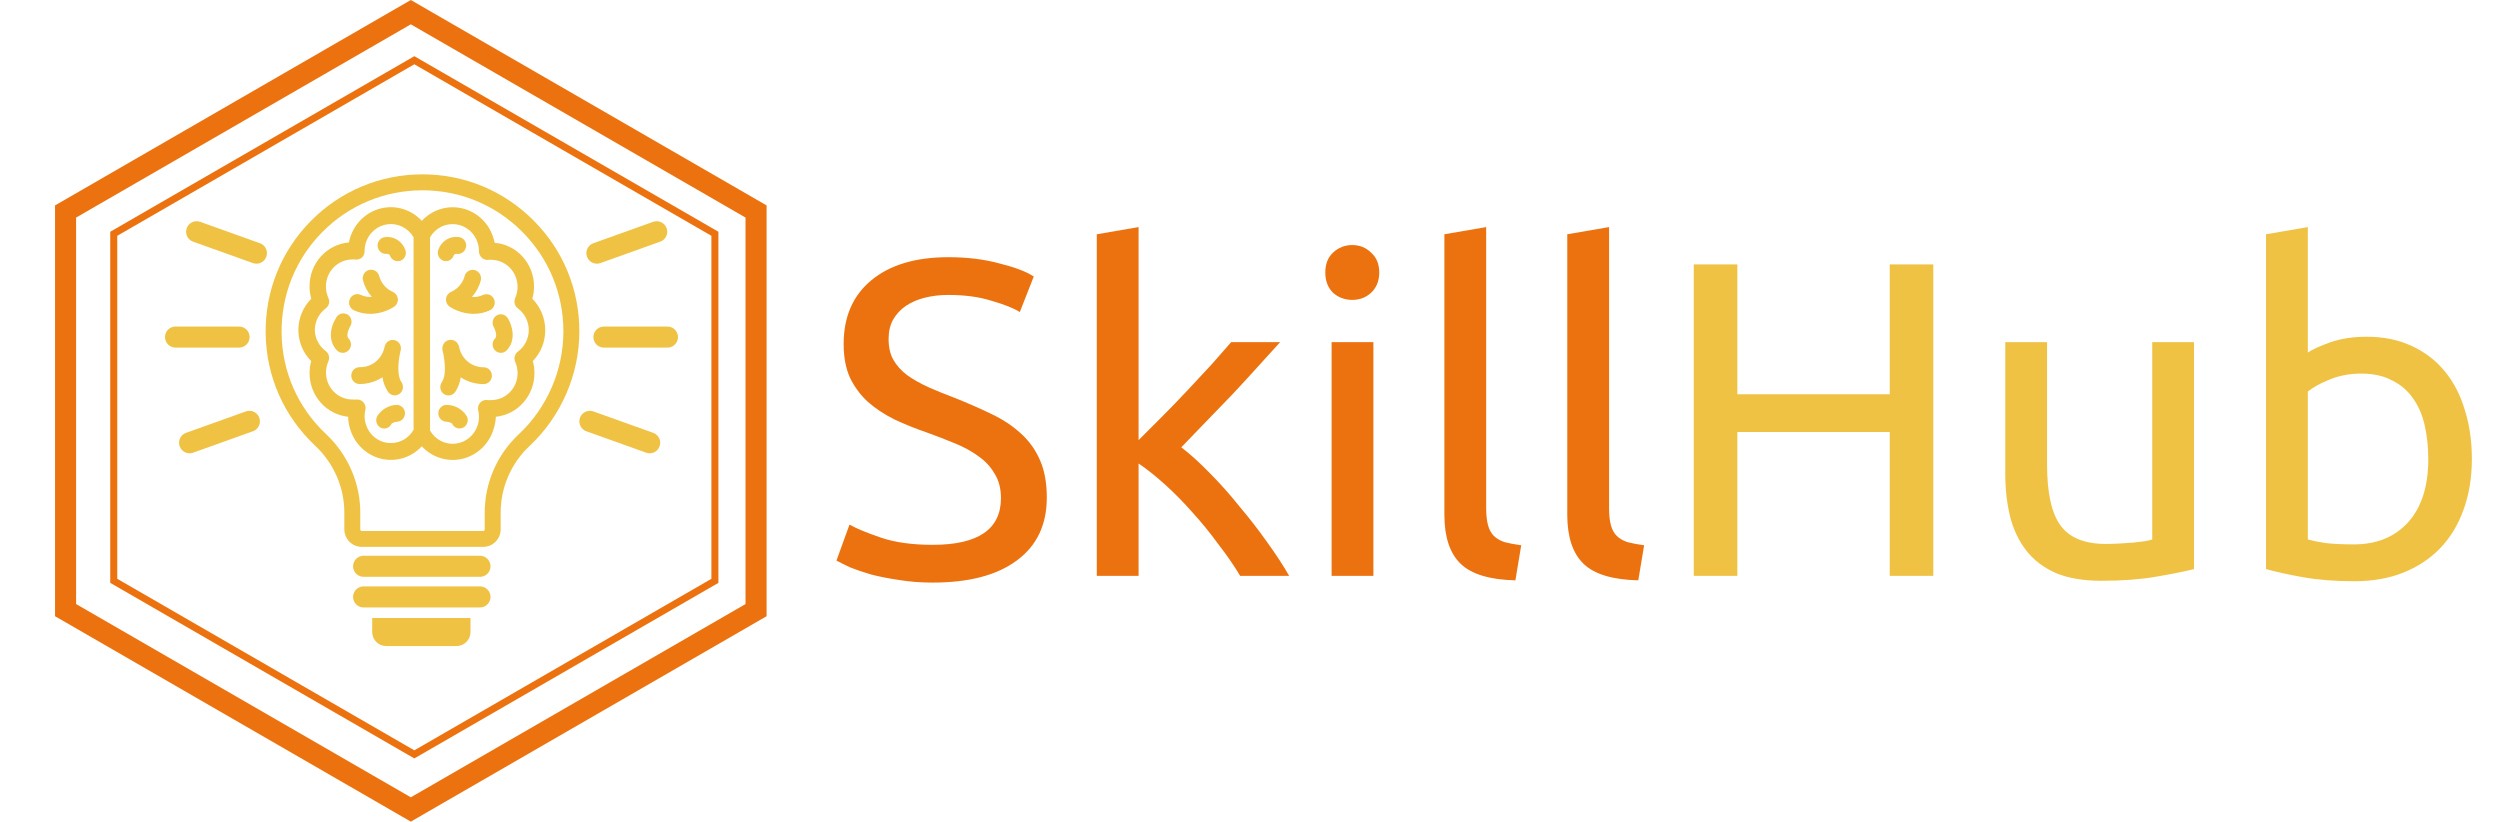 <svg width="356" height="117" viewBox="0 0 356 117" fill="none" xmlns="http://www.w3.org/2000/svg">
<path d="M16.199 33.289L59 8.577L101.801 33.289V82.711L59 107.423L16.199 82.711V33.289Z" stroke="#EC7210"/>
<path d="M9.338 30.116L58.5 1.732L107.662 30.116V86.884L58.5 115.268L9.338 86.884V30.116Z" stroke="#EC7210" stroke-width="3"/>
<path d="M50.408 44.19C51.144 44.53 51.944 44.702 52.752 44.694C53.955 44.676 55.131 44.32 56.15 43.663C56.322 43.542 56.46 43.377 56.549 43.183C56.638 42.99 56.675 42.776 56.655 42.563C56.636 42.35 56.562 42.147 56.44 41.973C56.318 41.8 56.153 41.663 55.962 41.576C55.5 41.38 55.086 41.081 54.75 40.702C54.414 40.322 54.163 39.872 54.017 39.382C53.953 39.064 53.769 38.785 53.504 38.606C53.239 38.427 52.916 38.363 52.605 38.429C52.294 38.494 52.021 38.683 51.847 38.954C51.672 39.225 51.61 39.556 51.673 39.873C51.901 40.768 52.34 41.591 52.951 42.272C52.404 42.318 51.855 42.219 51.357 41.984C51.216 41.92 51.064 41.885 50.91 41.882C50.757 41.878 50.603 41.905 50.46 41.962C50.316 42.019 50.185 42.104 50.073 42.212C49.962 42.321 49.872 42.451 49.81 42.596C49.746 42.74 49.71 42.897 49.706 43.056C49.701 43.214 49.727 43.373 49.783 43.521C49.838 43.669 49.922 43.805 50.029 43.92C50.137 44.035 50.265 44.127 50.408 44.19Z" fill="#F0C244"/>
<path d="M55.271 55.822C55.381 55.972 55.525 56.094 55.69 56.178C55.855 56.261 56.036 56.303 56.22 56.302C56.436 56.3 56.647 56.237 56.83 56.121C57.013 56.005 57.161 55.839 57.258 55.642C57.355 55.444 57.397 55.224 57.379 55.004C57.362 54.784 57.285 54.573 57.158 54.395C56.537 53.52 56.689 51.529 56.97 50.282C56.97 50.138 57.041 50.006 57.064 49.874C57.099 49.721 57.103 49.562 57.078 49.406C57.053 49.251 56.997 49.102 56.916 48.968C56.834 48.835 56.728 48.719 56.602 48.628C56.477 48.536 56.335 48.471 56.185 48.435C56.035 48.4 55.88 48.395 55.728 48.421C55.576 48.447 55.431 48.504 55.3 48.587C55.169 48.67 55.056 48.779 54.967 48.908C54.877 49.036 54.813 49.181 54.779 49.335L54.709 49.611C54.505 50.398 54.046 51.09 53.407 51.576C52.769 52.062 51.988 52.312 51.193 52.285C50.882 52.285 50.584 52.411 50.364 52.636C50.144 52.861 50.021 53.166 50.021 53.484C50.021 53.802 50.144 54.107 50.364 54.332C50.584 54.556 50.882 54.683 51.193 54.683C52.35 54.691 53.485 54.358 54.462 53.724C54.572 54.477 54.848 55.195 55.271 55.822Z" fill="#F0C244"/>
<path d="M49.81 46.565C49.914 46.43 49.988 46.274 50.028 46.108C50.068 45.941 50.072 45.768 50.041 45.599C50.01 45.431 49.944 45.271 49.847 45.131C49.751 44.991 49.626 44.874 49.481 44.787C49.337 44.701 49.175 44.647 49.009 44.63C48.842 44.612 48.674 44.632 48.515 44.686C48.356 44.741 48.211 44.83 48.089 44.947C47.966 45.064 47.87 45.207 47.806 45.366C47.173 46.301 46.564 48.447 47.982 49.898C48.2 50.12 48.495 50.245 48.802 50.246C48.956 50.247 49.109 50.217 49.252 50.157C49.395 50.097 49.525 50.009 49.634 49.898C49.744 49.787 49.831 49.654 49.891 49.508C49.95 49.362 49.981 49.205 49.981 49.047C49.981 48.889 49.95 48.732 49.891 48.586C49.831 48.44 49.744 48.307 49.634 48.196C49.189 47.74 49.798 46.601 49.81 46.565Z" fill="#F0C244"/>
<path d="M54.767 33.77C54.615 33.793 54.468 33.847 54.336 33.929C54.204 34.01 54.089 34.117 53.998 34.245C53.906 34.371 53.84 34.516 53.803 34.669C53.766 34.822 53.759 34.981 53.783 35.137C53.829 35.45 53.994 35.731 54.242 35.919C54.49 36.108 54.801 36.189 55.107 36.144C55.107 36.144 55.435 36.144 55.517 36.372C55.599 36.62 55.757 36.834 55.969 36.982C56.181 37.129 56.433 37.201 56.689 37.188C56.821 37.186 56.952 37.162 57.076 37.116C57.354 36.996 57.577 36.77 57.697 36.487C57.817 36.203 57.825 35.883 57.72 35.593C57.512 34.985 57.103 34.471 56.564 34.138C56.025 33.805 55.39 33.675 54.767 33.77Z" fill="#F0C244"/>
<path d="M56.466 57.657C55.906 57.678 55.36 57.84 54.875 58.128C54.391 58.417 53.983 58.823 53.689 59.311C53.554 59.593 53.532 59.918 53.628 60.217C53.725 60.515 53.932 60.763 54.205 60.906C54.357 60.986 54.526 61.027 54.697 61.026C54.921 61.027 55.141 60.962 55.33 60.838C55.519 60.715 55.669 60.539 55.763 60.331C56.003 60.165 56.283 60.069 56.572 60.055C56.883 60.034 57.173 59.888 57.378 59.648C57.584 59.409 57.688 59.096 57.667 58.778C57.647 58.46 57.504 58.163 57.27 57.953C57.036 57.742 56.73 57.636 56.419 57.657H56.466Z" fill="#F0C244"/>
<path d="M77.642 46.984C77.637 46.155 77.472 45.336 77.156 44.572C76.84 43.809 76.38 43.117 75.802 42.536C75.967 41.967 76.05 41.378 76.048 40.785C76.047 39.219 75.471 37.711 74.433 36.56C73.395 35.409 71.972 34.7 70.447 34.573C70.402 34.35 70.343 34.13 70.271 33.914C69.962 32.875 69.392 31.937 68.618 31.194C67.844 30.451 66.894 29.928 65.861 29.678C64.828 29.428 63.749 29.46 62.732 29.77C61.715 30.079 60.795 30.657 60.064 31.444C59.336 30.659 58.421 30.082 57.409 29.77C56.396 29.457 55.322 29.421 54.292 29.663C53.261 29.905 52.31 30.418 51.533 31.151C50.755 31.883 50.177 32.811 49.857 33.842C49.783 34.065 49.728 34.293 49.693 34.525C48.157 34.65 46.725 35.364 45.683 36.526C44.642 37.687 44.069 39.209 44.08 40.785C44.078 41.378 44.161 41.967 44.326 42.536C43.748 43.117 43.288 43.809 42.972 44.572C42.656 45.336 42.491 46.155 42.486 46.984C42.487 47.811 42.649 48.63 42.963 49.391C43.277 50.153 43.736 50.843 44.314 51.421C44.161 51.979 44.082 52.556 44.08 53.136C44.081 54.684 44.644 56.177 45.659 57.324C46.675 58.472 48.07 59.193 49.576 59.347C49.585 59.938 49.68 60.524 49.857 61.086C50.166 62.125 50.736 63.063 51.51 63.806C52.283 64.549 53.234 65.072 54.267 65.322C55.3 65.572 56.378 65.54 57.396 65.23C58.413 64.921 59.333 64.343 60.064 63.556C60.792 64.341 61.707 64.918 62.719 65.23C63.731 65.543 64.806 65.579 65.836 65.337C66.867 65.095 67.818 64.582 68.595 63.849C69.373 63.117 69.951 62.189 70.271 61.158C70.47 60.575 70.585 59.965 70.611 59.347C72.116 59.193 73.512 58.472 74.527 57.324C75.543 56.177 76.106 54.684 76.107 53.136C76.105 52.556 76.026 51.979 75.873 51.421C76.44 50.838 76.888 50.146 77.192 49.384C77.496 48.623 77.649 47.807 77.642 46.984ZM55.669 63.089C54.867 63.096 54.084 62.836 53.439 62.346C52.794 61.857 52.322 61.167 52.095 60.379C51.978 60.015 51.919 59.634 51.919 59.252C51.919 58.964 51.955 58.678 52.025 58.4C52.075 58.203 52.076 57.996 52.027 57.799C51.978 57.602 51.88 57.421 51.744 57.273C51.634 57.152 51.502 57.056 51.355 56.99C51.208 56.924 51.049 56.89 50.888 56.889H50.666C50.502 56.906 50.337 56.906 50.173 56.889C49.179 56.889 48.225 56.485 47.522 55.765C46.818 55.046 46.423 54.07 46.423 53.052C46.426 52.498 46.542 51.951 46.763 51.445C46.873 51.193 46.895 50.91 46.824 50.643C46.754 50.377 46.596 50.143 46.377 49.982C45.91 49.639 45.527 49.19 45.258 48.669C44.99 48.149 44.843 47.572 44.83 46.984C44.837 46.381 44.983 45.787 45.255 45.252C45.528 44.717 45.92 44.254 46.4 43.903C46.618 43.738 46.773 43.501 46.839 43.232C46.906 42.963 46.879 42.679 46.763 42.428C46.495 41.841 46.376 41.194 46.417 40.548C46.458 39.901 46.657 39.276 46.998 38.729C47.338 38.183 47.807 37.733 48.362 37.422C48.917 37.11 49.54 36.947 50.173 36.948C50.298 36.937 50.423 36.937 50.548 36.948C50.714 36.98 50.885 36.975 51.048 36.934C51.212 36.892 51.365 36.815 51.498 36.708C51.633 36.593 51.741 36.447 51.814 36.283C51.887 36.12 51.923 35.941 51.919 35.761C51.916 35.354 51.976 34.949 52.095 34.561C52.318 33.858 52.734 33.236 53.294 32.769C53.854 32.303 54.533 32.011 55.251 31.93C55.969 31.849 56.694 31.982 57.34 32.313C57.986 32.643 58.525 33.158 58.892 33.794V61.194C58.566 61.772 58.096 62.252 57.53 62.585C56.964 62.918 56.322 63.092 55.669 63.089ZM73.751 50.066C73.532 50.227 73.374 50.461 73.304 50.727C73.233 50.994 73.255 51.277 73.365 51.529C73.586 52.035 73.701 52.582 73.705 53.136C73.705 54.154 73.309 55.13 72.606 55.849C71.903 56.569 70.949 56.973 69.955 56.973C69.791 56.99 69.626 56.99 69.462 56.973C69.268 56.935 69.067 56.948 68.878 57.011C68.689 57.074 68.519 57.184 68.384 57.333C68.248 57.481 68.15 57.662 68.101 57.859C68.052 58.056 68.053 58.263 68.103 58.46C68.173 58.738 68.209 59.024 68.209 59.311C68.211 59.718 68.152 60.123 68.033 60.511C67.817 61.219 67.405 61.847 66.846 62.32C66.287 62.793 65.607 63.089 64.886 63.173C64.166 63.257 63.438 63.125 62.789 62.793C62.141 62.46 61.602 61.943 61.236 61.302V33.794C61.604 33.154 62.147 32.638 62.797 32.308C63.447 31.979 64.177 31.85 64.898 31.937C65.619 32.025 66.299 32.326 66.856 32.802C67.412 33.279 67.821 33.911 68.033 34.621C68.154 35.009 68.214 35.414 68.209 35.821C68.211 35.996 68.252 36.168 68.327 36.325C68.401 36.483 68.509 36.621 68.642 36.732C68.773 36.845 68.928 36.928 69.094 36.973C69.26 37.019 69.434 37.026 69.603 36.996C69.72 36.984 69.838 36.984 69.955 36.996C70.583 36.998 71.201 37.161 71.752 37.471C72.303 37.78 72.769 38.226 73.108 38.768C73.447 39.309 73.648 39.929 73.693 40.57C73.738 41.212 73.625 41.854 73.365 42.44C73.252 42.689 73.227 42.971 73.293 43.237C73.359 43.503 73.513 43.738 73.728 43.903C74.208 44.254 74.6 44.717 74.872 45.252C75.145 45.787 75.291 46.381 75.298 46.984C75.298 47.587 75.157 48.18 74.888 48.716C74.619 49.252 74.23 49.715 73.751 50.066Z" fill="#F0C244"/>
<path d="M66.146 39.394C65.997 39.881 65.746 40.329 65.41 40.706C65.074 41.083 64.661 41.38 64.201 41.576C64.01 41.663 63.845 41.8 63.723 41.973C63.601 42.147 63.527 42.35 63.508 42.563C63.489 42.776 63.525 42.99 63.614 43.183C63.703 43.377 63.841 43.542 64.013 43.663C65.032 44.32 66.208 44.676 67.412 44.694C68.219 44.702 69.019 44.53 69.755 44.19C70.04 44.06 70.262 43.819 70.373 43.521C70.484 43.223 70.475 42.892 70.347 42.602C70.22 42.311 69.985 42.083 69.693 41.97C69.402 41.856 69.079 41.866 68.794 41.996C68.296 42.23 67.747 42.329 67.201 42.284C67.814 41.605 68.253 40.781 68.478 39.886C68.54 39.568 68.476 39.237 68.3 38.967C68.125 38.697 67.851 38.51 67.54 38.447C67.23 38.383 66.907 38.448 66.643 38.628C66.379 38.808 66.196 39.088 66.134 39.406L66.146 39.394Z" fill="#F0C244"/>
<path d="M68.947 52.297C68.153 52.324 67.374 52.076 66.735 51.593C66.097 51.11 65.637 50.419 65.431 49.634C65.431 49.502 65.373 49.395 65.361 49.347C65.291 49.029 65.1 48.752 64.831 48.578C64.562 48.404 64.236 48.346 63.925 48.417C63.614 48.489 63.344 48.684 63.174 48.959C63.004 49.235 62.947 49.568 63.017 49.886C63.017 50.018 63.076 50.15 63.111 50.282C63.357 51.481 63.568 53.508 62.923 54.407C62.796 54.585 62.719 54.796 62.702 55.016C62.684 55.236 62.726 55.456 62.823 55.653C62.92 55.851 63.068 56.017 63.251 56.133C63.434 56.249 63.645 56.312 63.861 56.314C64.045 56.316 64.227 56.273 64.391 56.19C64.556 56.106 64.7 55.984 64.81 55.834C65.228 55.206 65.501 54.488 65.607 53.736C66.584 54.37 67.719 54.703 68.876 54.695C69.187 54.695 69.485 54.568 69.705 54.343C69.925 54.119 70.048 53.814 70.048 53.496C70.048 53.178 69.925 52.873 69.705 52.648C69.485 52.423 69.187 52.297 68.876 52.297H68.947Z" fill="#F0C244"/>
<path d="M70.716 44.922C70.583 45.003 70.468 45.111 70.375 45.238C70.283 45.365 70.217 45.51 70.18 45.664C70.143 45.818 70.136 45.978 70.16 46.135C70.183 46.291 70.237 46.441 70.318 46.577C70.318 46.577 70.939 47.776 70.494 48.196C70.384 48.307 70.297 48.44 70.237 48.586C70.178 48.732 70.147 48.889 70.147 49.047C70.147 49.205 70.178 49.362 70.237 49.508C70.297 49.654 70.384 49.787 70.494 49.898C70.603 50.009 70.733 50.097 70.876 50.157C71.019 50.217 71.171 50.247 71.326 50.246C71.633 50.245 71.928 50.12 72.146 49.898C73.564 48.447 72.931 46.301 72.322 45.33C72.161 45.058 71.902 44.863 71.601 44.786C71.3 44.71 70.982 44.759 70.716 44.922Z" fill="#F0C244"/>
<path d="M63.111 37.116C63.235 37.162 63.366 37.186 63.498 37.188C63.743 37.188 63.983 37.11 64.183 36.964C64.382 36.817 64.532 36.61 64.611 36.372C64.611 36.372 64.705 36.12 65.044 36.156C65.355 36.199 65.67 36.114 65.919 35.919C66.169 35.725 66.332 35.437 66.374 35.119C66.416 34.801 66.333 34.479 66.143 34.224C65.953 33.968 65.672 33.801 65.361 33.758C64.737 33.661 64.099 33.792 63.559 34.127C63.02 34.463 62.612 34.981 62.408 35.593C62.306 35.89 62.322 36.217 62.454 36.502C62.586 36.787 62.822 37.007 63.111 37.116Z" fill="#F0C244"/>
<path d="M63.662 57.657C63.508 57.647 63.353 57.668 63.208 57.72C63.062 57.771 62.927 57.852 62.812 57.956C62.696 58.061 62.602 58.188 62.535 58.33C62.468 58.472 62.428 58.626 62.419 58.784C62.41 58.946 62.433 59.109 62.487 59.262C62.541 59.415 62.624 59.555 62.733 59.674C62.841 59.793 62.972 59.888 63.118 59.954C63.264 60.019 63.421 60.053 63.58 60.055C63.863 60.069 64.139 60.16 64.376 60.319C64.471 60.527 64.621 60.703 64.81 60.826C64.999 60.95 65.219 61.015 65.443 61.014C65.612 61.013 65.78 60.976 65.935 60.906C66.216 60.771 66.433 60.527 66.539 60.228C66.644 59.929 66.63 59.599 66.498 59.311C66.198 58.815 65.781 58.403 65.286 58.114C64.79 57.825 64.232 57.668 63.662 57.657Z" fill="#F0C244"/>
<path d="M68.8 77.876H51.527C50.144 77.876 49.031 76.751 49.031 75.38V72.966C49.031 69.404 47.519 65.947 44.882 63.474C40.418 59.279 37.91 53.607 37.828 47.478C37.746 41.443 40.031 35.759 44.25 31.482C48.468 27.204 54.117 24.837 60.14 24.826C60.152 24.826 60.164 24.826 60.164 24.826C66.129 24.826 71.73 27.146 75.949 31.365C80.179 35.583 82.5 41.197 82.5 47.173C82.5 53.337 79.91 59.29 75.41 63.509C72.796 65.947 71.296 69.404 71.296 72.978V75.38C71.296 76.751 70.183 77.876 68.8 77.876ZM60.164 27.099C60.152 27.099 60.152 27.099 60.14 27.099C54.726 27.111 49.652 29.232 45.867 33.076C42.082 36.919 40.031 42.029 40.101 47.455C40.172 52.951 42.422 58.06 46.441 61.822C49.535 64.728 51.304 68.794 51.304 72.978V75.392C51.304 75.521 51.41 75.615 51.527 75.615H68.8C68.929 75.615 69.023 75.509 69.023 75.392V72.99C69.023 68.783 70.781 64.728 73.851 61.857C77.906 58.072 80.226 52.728 80.226 47.185C80.226 41.818 78.14 36.779 74.343 32.982C70.558 29.185 65.519 27.099 60.164 27.099Z" fill="#F0C244"/>
<path d="M51.779 80.639L68.349 80.639" stroke="#F0C244" stroke-width="3" stroke-linecap="round"/>
<path d="M28 33L36.513 36.048" stroke="#F0C244" stroke-width="3" stroke-linecap="round"/>
<path d="M93.513 33L85 36.048" stroke="#F0C244" stroke-width="3" stroke-linecap="round"/>
<path d="M92.513 63.048L84 60" stroke="#F0C244" stroke-width="3" stroke-linecap="round"/>
<path d="M27 63.048L35.513 60" stroke="#F0C244" stroke-width="3" stroke-linecap="round"/>
<path d="M25 48H34.043" stroke="#F0C244" stroke-width="3" stroke-linecap="round"/>
<path d="M86 48H95.043" stroke="#F0C244" stroke-width="3" stroke-linecap="round"/>
<path d="M51.779 85L68.349 85" stroke="#F0C244" stroke-width="3" stroke-linecap="round"/>
<path d="M53 88H67V90C67 91.105 66.105 92 65 92H55C53.895 92 53 91.105 53 90V88Z" fill="#F0C244"/>
<path d="M132.808 77.584C139.293 77.584 142.536 75.365 142.536 70.928C142.536 69.563 142.237 68.411 141.64 67.472C141.085 66.491 140.317 65.659 139.336 64.976C138.355 64.251 137.224 63.632 135.944 63.12C134.707 62.608 133.384 62.096 131.976 61.584C130.355 61.029 128.819 60.411 127.368 59.728C125.917 59.003 124.659 58.171 123.592 57.232C122.525 56.251 121.672 55.099 121.032 53.776C120.435 52.453 120.136 50.853 120.136 48.976C120.136 45.093 121.459 42.064 124.104 39.888C126.749 37.712 130.397 36.624 135.048 36.624C137.736 36.624 140.168 36.923 142.344 37.52C144.563 38.075 146.184 38.693 147.208 39.376L145.224 44.432C144.328 43.877 142.984 43.344 141.192 42.832C139.443 42.277 137.395 42 135.048 42C133.853 42 132.744 42.128 131.72 42.384C130.696 42.64 129.8 43.024 129.032 43.536C128.264 44.048 127.645 44.709 127.176 45.52C126.749 46.288 126.536 47.205 126.536 48.272C126.536 49.467 126.771 50.469 127.24 51.28C127.709 52.091 128.371 52.816 129.224 53.456C130.077 54.053 131.059 54.608 132.168 55.12C133.32 55.632 134.579 56.144 135.944 56.656C137.864 57.424 139.613 58.192 141.192 58.96C142.813 59.728 144.2 60.645 145.352 61.712C146.547 62.779 147.464 64.059 148.104 65.552C148.744 67.003 149.064 68.773 149.064 70.864C149.064 74.747 147.635 77.733 144.776 79.824C141.96 81.915 137.971 82.96 132.808 82.96C131.059 82.96 129.437 82.832 127.944 82.576C126.493 82.363 125.192 82.107 124.04 81.808C122.888 81.467 121.885 81.125 121.032 80.784C120.221 80.4 119.581 80.08 119.112 79.824L120.968 74.704C121.949 75.259 123.443 75.877 125.448 76.56C127.453 77.243 129.907 77.584 132.808 77.584ZM168.215 63.696C169.495 64.677 170.839 65.893 172.247 67.344C173.697 68.795 175.105 70.373 176.471 72.08C177.879 73.744 179.201 75.451 180.439 77.2C181.676 78.907 182.721 80.507 183.575 82H176.599C175.703 80.507 174.657 78.992 173.463 77.456C172.311 75.877 171.095 74.384 169.815 72.976C168.535 71.525 167.233 70.203 165.911 69.008C164.588 67.813 163.329 66.811 162.135 66V82H156.183V33.36L162.135 32.336V62.672C163.159 61.648 164.289 60.517 165.527 59.28C166.764 58.043 167.98 56.784 169.175 55.504C170.369 54.224 171.5 53.008 172.567 51.856C173.633 50.661 174.551 49.616 175.319 48.72H182.295C181.313 49.787 180.247 50.96 179.095 52.24C177.943 53.52 176.748 54.821 175.511 56.144C174.273 57.424 173.015 58.725 171.735 60.048C170.497 61.328 169.324 62.544 168.215 63.696ZM195.572 82H189.62V48.72H195.572V82ZM192.564 42.704C191.497 42.704 190.58 42.363 189.812 41.68C189.087 40.955 188.724 39.995 188.724 38.8C188.724 37.605 189.087 36.667 189.812 35.984C190.58 35.259 191.497 34.896 192.564 34.896C193.631 34.896 194.527 35.259 195.252 35.984C196.02 36.667 196.404 37.605 196.404 38.8C196.404 39.995 196.02 40.955 195.252 41.68C194.527 42.363 193.631 42.704 192.564 42.704ZM215.792 82.64C212.122 82.555 209.52 81.765 207.984 80.272C206.448 78.779 205.68 76.453 205.68 73.296V33.36L211.632 32.336V72.336C211.632 73.317 211.717 74.128 211.888 74.768C212.058 75.408 212.336 75.92 212.72 76.304C213.104 76.688 213.616 76.987 214.256 77.2C214.896 77.371 215.685 77.52 216.624 77.648L215.792 82.64ZM233.292 82.64C229.622 82.555 227.02 81.765 225.484 80.272C223.948 78.779 223.18 76.453 223.18 73.296V33.36L229.132 32.336V72.336C229.132 73.317 229.217 74.128 229.388 74.768C229.558 75.408 229.836 75.92 230.22 76.304C230.604 76.688 231.116 76.987 231.756 77.2C232.396 77.371 233.185 77.52 234.124 77.648L233.292 82.64Z" fill="#EC7210"/>
<path d="M269.096 37.648H275.304V82H269.096V61.52H247.4V82H241.192V37.648H247.4V56.144H269.096V37.648ZM312.429 81.04C311.063 81.381 309.25 81.744 306.989 82.128C304.77 82.512 302.189 82.704 299.245 82.704C296.685 82.704 294.53 82.341 292.781 81.616C291.031 80.848 289.623 79.781 288.557 78.416C287.49 77.051 286.722 75.451 286.253 73.616C285.783 71.739 285.549 69.669 285.549 67.408V48.72H291.501V66.128C291.501 70.181 292.141 73.083 293.421 74.832C294.701 76.581 296.855 77.456 299.885 77.456C300.525 77.456 301.186 77.435 301.869 77.392C302.551 77.349 303.191 77.307 303.789 77.264C304.386 77.179 304.919 77.115 305.389 77.072C305.901 76.987 306.263 76.901 306.477 76.816V48.72H312.429V81.04ZM328.635 50.192C329.36 49.723 330.448 49.232 331.899 48.72C333.392 48.208 335.099 47.952 337.019 47.952C339.408 47.952 341.52 48.379 343.355 49.232C345.232 50.085 346.811 51.28 348.091 52.816C349.371 54.352 350.331 56.187 350.971 58.32C351.653 60.453 351.995 62.8 351.995 65.36C351.995 68.048 351.589 70.48 350.779 72.656C350.011 74.789 348.901 76.603 347.451 78.096C346 79.589 344.251 80.741 342.203 81.552C340.155 82.363 337.851 82.768 335.291 82.768C332.517 82.768 330.064 82.576 327.931 82.192C325.797 81.808 324.048 81.424 322.683 81.04V33.36L328.635 32.336V50.192ZM328.635 76.816C329.232 76.987 330.064 77.157 331.131 77.328C332.24 77.456 333.605 77.52 335.227 77.52C338.427 77.52 340.987 76.475 342.907 74.384C344.827 72.251 345.787 69.243 345.787 65.36C345.787 63.653 345.616 62.053 345.275 60.56C344.933 59.067 344.379 57.787 343.611 56.72C342.843 55.611 341.84 54.757 340.603 54.16C339.408 53.52 337.957 53.2 336.251 53.2C334.629 53.2 333.136 53.477 331.771 54.032C330.405 54.587 329.36 55.163 328.635 55.76V76.816Z" fill="#F0C244"/>
</svg>

